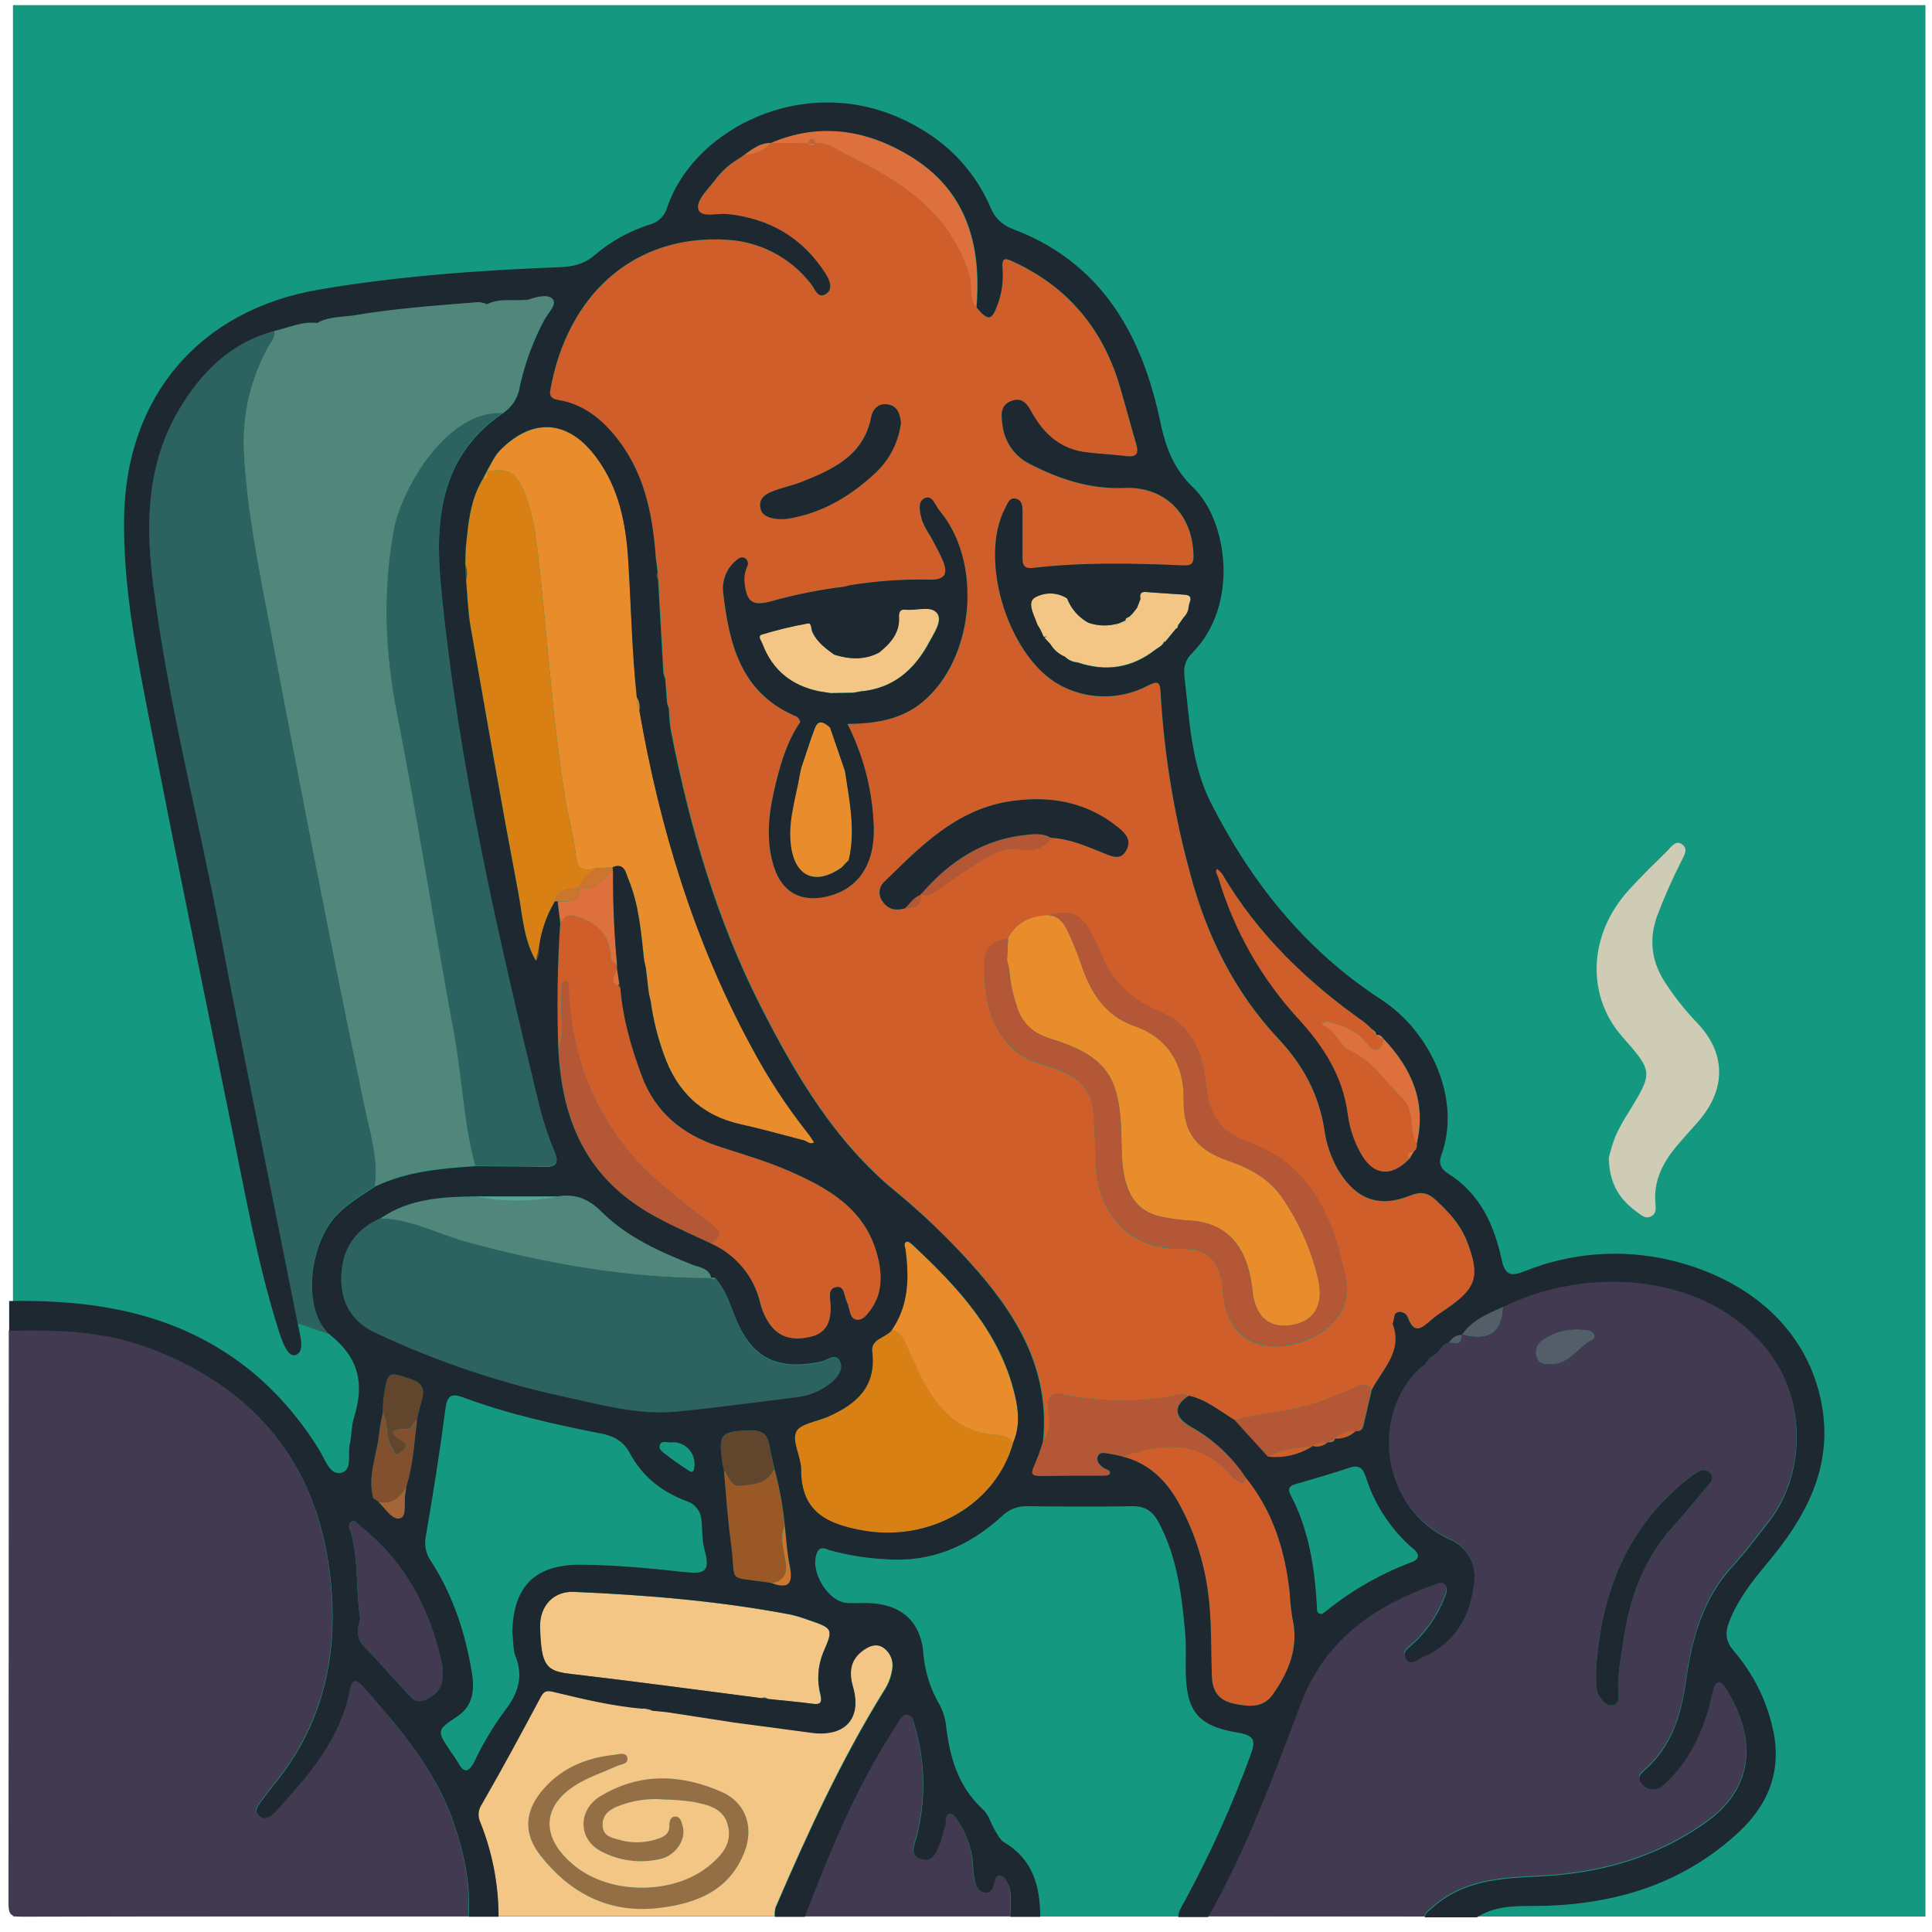 <svg width="130" height="130" viewBox="0 0 130 130" fill="none" xmlns="http://www.w3.org/2000/svg">
<path d="M129.559 0.346H0.873V128.959H129.559V0.346Z" fill="#149980"/>
<path d="M22.626 81.759C23.38 80.955 24.32 80.402 25.23 79.81C25.482 78.029 24.933 76.318 24.579 74.632C22.297 63.816 20.224 52.957 18.157 42.097C17.419 38.209 16.617 34.325 16.418 30.356C16.301 27.881 16.884 25.422 18.1 23.262C18.268 22.954 18.585 22.66 18.456 22.233C15.516 23.019 13.533 24.996 12.042 27.508C9.876 31.15 9.798 35.177 10.283 39.209C11.253 47.101 13.299 54.798 14.782 62.6C16.458 71.43 18.281 80.232 20.025 89.049L22.229 89.802C20.311 88.242 20.729 83.784 22.626 81.759Z" fill="#2C625F"/>
<path d="M81.269 128.944C83.863 124.382 85.662 119.476 87.502 114.59C89.096 110.353 92.368 108.044 96.435 106.602C96.686 106.509 97.008 106.308 97.236 106.625C97.427 106.891 97.279 107.185 97.174 107.459C96.709 108.675 95.959 109.761 94.987 110.627C94.723 110.863 94.291 111.129 94.562 111.556C94.894 112.058 95.284 111.649 95.648 111.491C97.875 110.521 98.915 108.748 99.167 106.406C99.25 105.806 99.13 105.195 98.825 104.671C98.52 104.147 98.049 103.74 97.485 103.515C93.099 101.523 92.036 95.414 95.475 92.03L95.844 91.779L96.095 91.407C96.106 91.378 96.122 91.352 96.142 91.329C96.163 91.306 96.188 91.287 96.216 91.274L96.598 91.023C96.686 90.938 96.771 90.85 96.849 90.772V90.787C96.935 90.669 97.023 90.553 97.101 90.438L97.468 90.272C97.97 90.463 98.365 90.478 98.347 89.77C100.17 90.272 101.092 89.645 101.112 87.888C106.795 85.087 114.936 85.517 119.053 90.98C121.518 94.246 121.491 99.245 118.939 102.435C118.16 103.41 117.431 104.419 116.569 105.344C114.559 107.517 113.825 110.25 113.42 113.111C113.111 115.291 112.503 117.364 110.791 118.931C110.477 119.22 109.979 119.569 110.54 120.054C110.626 120.147 110.73 120.221 110.846 120.272C110.962 120.324 111.088 120.351 111.214 120.352C111.341 120.353 111.467 120.328 111.584 120.279C111.701 120.23 111.806 120.158 111.894 120.067C113.43 118.728 114.315 116.997 114.898 115.088C115.044 114.608 115.129 114.111 115.262 113.628C115.436 113.013 115.745 112.965 116.082 113.495C117.992 116.492 118.324 120.026 114.825 122.538C111.389 124.995 107.589 126.025 103.439 126.216C100.944 126.329 98.413 126.485 96.384 128.303C96.166 128.499 95.904 128.637 95.844 128.956L81.269 128.944ZM107.388 112.425C107.431 113.076 107.3 113.638 107.617 114.131C107.82 114.447 108.067 114.809 108.489 114.744C109.012 114.661 108.914 114.173 108.891 113.829C108.823 112.729 109.062 111.661 109.21 110.591C109.612 107.69 110.532 104.995 112.54 102.762C113.375 101.832 114.164 100.857 114.978 99.905C115.177 99.672 115.358 99.438 115.099 99.139C115.008 99.021 114.875 98.942 114.728 98.919C114.58 98.896 114.43 98.931 114.307 99.016C114.09 99.14 113.882 99.278 113.684 99.431C109.396 102.749 107.717 107.318 107.388 112.425ZM104.339 91.782C105.596 91.799 106.169 90.606 107.157 90.126C107.438 89.991 107.227 89.591 106.858 89.534C105.699 89.36 104.616 89.549 103.676 90.287C103.532 90.411 103.431 90.576 103.386 90.761C103.341 90.945 103.354 91.138 103.424 91.314C103.553 91.782 103.955 91.782 104.339 91.782Z" fill="#413A51"/>
<path d="M30.481 122.558C29.224 118.991 26.824 116.211 24.393 113.447C23.622 112.571 23.561 113.483 23.458 113.95C22.727 117.198 20.616 119.574 18.467 121.928C18.215 122.207 17.848 122.468 17.461 122.192C17.041 121.888 17.293 121.528 17.527 121.217C17.828 120.815 18.122 120.408 18.439 120.021C22.013 115.673 22.875 110.534 22.091 105.233C21.023 98.014 16.753 93.161 9.871 90.629C6.855 89.521 3.738 89.443 0.591 89.521C0.591 102.372 0.585 115.223 0.571 128.072C0.571 128.826 0.722 128.974 1.471 128.971C11.482 128.941 21.49 128.951 31.501 128.951C31.652 126.736 31.204 124.631 30.481 122.558Z" fill="#413A51"/>
<path d="M54.129 128.944C55.846 124.455 57.663 120.014 60.34 115.985C60.521 115.713 60.659 115.304 61.041 115.352C61.423 115.399 61.448 115.854 61.544 116.148C62.25 118.563 62.288 121.125 61.654 123.561C61.519 124.096 61.132 124.794 61.953 125.053C62.775 125.311 62.986 124.55 63.233 123.988C63.381 123.646 63.411 123.254 63.557 122.91C63.703 122.566 63.469 122.021 63.931 121.996C64.147 121.983 64.434 122.498 64.623 122.802C65.12 123.63 65.406 124.568 65.454 125.533C65.462 125.866 65.499 126.198 65.565 126.525C65.658 126.887 65.816 127.278 66.259 127.311C66.701 127.344 66.779 126.969 66.887 126.65C66.953 126.462 66.95 126.196 67.196 126.161C67.503 126.115 67.609 126.412 67.727 126.61C68.154 127.349 67.948 128.158 67.958 128.944H54.129Z" fill="#413A51"/>
<path d="M23.207 21.25L23.709 21.2C23.837 21.309 23.988 21.387 24.151 21.427C24.314 21.467 24.483 21.468 24.647 21.431C26.293 21.228 27.95 21.075 29.581 20.783C30.639 20.595 31.755 20.999 32.763 20.432C33.688 20.334 34.668 20.741 35.527 20.123C36.09 19.934 36.872 19.718 37.184 20.087C37.495 20.457 36.849 21.032 36.611 21.502C35.863 22.906 35.311 24.407 34.969 25.96C34.918 26.332 34.787 26.688 34.585 27.003C34.383 27.319 34.114 27.587 33.798 27.789C33.547 27.804 33.295 27.804 33.057 27.837C29.732 28.282 26.987 32.964 26.492 35.684C25.738 39.804 25.896 43.863 26.705 47.993C28.113 55.155 29.219 62.377 30.551 69.556C31.101 72.507 31.179 75.532 31.976 78.438C29.664 78.596 27.361 78.787 25.225 79.812C25.476 78.031 24.928 76.32 24.574 74.635C22.292 63.818 20.218 52.959 18.152 42.1C17.413 38.211 16.612 34.328 16.413 30.359C16.296 27.883 16.879 25.425 18.095 23.265C18.263 22.956 18.579 22.662 18.451 22.235C19.401 22.022 20.304 21.572 21.317 21.7C21.96 21.585 22.739 22.034 23.207 21.25Z" fill="#51877B"/>
<path d="M108.252 77.923C108.367 77.425 108.515 76.936 108.697 76.459C108.956 75.888 109.259 75.339 109.602 74.816C111.233 72.158 111.233 72.11 109.16 69.759C106.697 66.963 106.883 62.839 109.632 59.849C110.454 58.955 111.321 58.106 112.186 57.255C112.465 56.983 112.767 56.476 113.216 56.833C113.621 57.154 113.294 57.619 113.118 57.978C112.512 59.17 111.973 60.394 111.502 61.645C110.894 63.341 111.173 64.856 112.158 66.285C112.736 67.155 113.388 67.974 114.106 68.732C116.147 70.799 116.195 73.253 114.277 75.459C113.837 75.961 113.38 76.464 112.945 76.966C111.967 78.106 111.253 79.352 111.387 80.937C111.414 81.257 111.475 81.648 111.113 81.839C110.703 82.053 110.414 81.746 110.107 81.523C109.001 80.709 108.29 79.679 108.252 77.923Z" fill="#CECCB5"/>
<path d="M44.126 37.478C43.91 34.463 43.306 31.602 41.283 29.216C40.31 28.07 39.157 27.206 37.639 26.94C37.234 26.87 36.94 26.779 37.038 26.234C38.192 19.796 42.696 15.772 48.879 16.141C49.992 16.196 51.08 16.493 52.066 17.011C53.053 17.528 53.916 18.254 54.594 19.138C54.845 19.444 55.034 20.163 55.599 19.778C56.082 19.444 55.823 18.841 55.549 18.414C54.001 16 51.779 14.712 48.929 14.415C48.253 14.348 47.192 14.689 47.001 14.116C46.81 13.544 47.584 12.808 48.044 12.222C48.507 11.571 49.108 11.029 49.803 10.635L50.128 10.401C50.793 10.385 51.425 10.107 51.887 9.627H51.872L54.406 9.66C54.433 9.701 54.471 9.735 54.515 9.758C54.559 9.781 54.607 9.793 54.657 9.793C54.706 9.793 54.755 9.781 54.799 9.758C54.843 9.735 54.88 9.701 54.908 9.66C55.775 9.552 56.416 10.127 57.1 10.464C60.681 12.207 63.919 14.305 65.231 18.409C65.482 19.163 65.231 20.009 65.708 20.7C66.462 21.61 66.729 21.597 67.096 20.58C67.395 19.795 67.518 18.953 67.455 18.116C67.377 17.282 67.646 17.362 68.269 17.663C71.906 19.369 74.213 22.185 75.345 25.996C75.724 27.277 76.061 28.57 76.44 29.851C76.631 30.489 76.531 30.806 75.772 30.708C74.902 30.598 74.013 30.562 73.145 30.457C71.409 30.268 70.257 29.256 69.436 27.789C69.144 27.264 68.83 26.727 68.086 26.983C67.294 27.254 67.359 27.92 67.445 28.55C67.499 29.116 67.697 29.659 68.019 30.128C68.34 30.597 68.776 30.976 69.285 31.23C71.28 32.258 73.359 32.946 75.651 32.846C78.353 32.73 80.233 34.592 80.306 37.35C80.321 37.872 80.236 38.088 79.637 38.063C76.249 37.912 72.851 37.842 69.481 38.234C68.835 38.309 68.797 37.95 68.797 37.493C68.797 36.488 68.797 35.483 68.797 34.478C68.797 34.094 68.78 33.662 68.33 33.567C67.922 33.484 67.799 33.891 67.646 34.179C65.754 37.726 67.943 44.536 71.562 46.237C72.451 46.671 73.43 46.888 74.419 46.871C75.408 46.853 76.379 46.602 77.252 46.137C77.948 45.787 78.059 45.933 78.094 46.639C78.328 50.733 78.99 54.791 80.07 58.747C81.181 62.939 83.046 66.74 86.026 69.917C87.655 71.653 88.723 73.603 89.103 75.959C89.232 76.957 89.56 77.918 90.068 78.787C91.269 80.721 92.77 81.299 94.864 80.465C95.6 80.169 96.067 80.254 96.623 80.772C97.46 81.55 98.227 82.359 98.666 83.434C99.652 85.836 99.42 86.652 97.334 88.074C96.987 88.31 96.635 88.541 96.329 88.807C95.741 89.31 95.185 89.878 94.748 88.657C94.703 88.537 94.62 88.435 94.512 88.367C94.404 88.298 94.277 88.266 94.15 88.275C93.758 88.333 93.856 88.722 93.75 88.973C93.729 89.01 93.722 89.052 93.73 89.094C94.421 90.935 93.046 92.108 92.325 93.51C91.973 93.007 91.571 93.161 91.121 93.379C90.596 93.63 90.04 93.821 89.505 94.05C87.449 94.937 85.205 95.007 83.066 95.54C82.075 94.949 81.181 94.173 80.012 93.922C79.851 93.879 79.68 93.774 79.534 93.804C76.884 94.373 74.142 94.373 71.492 93.804C70.737 93.635 70.446 94.093 70.569 94.854C70.692 95.615 70.725 96.361 70.215 97.004C70.717 92.128 68.398 88.375 65.311 84.969C63.768 83.258 62.1 81.662 60.322 80.196C56.21 76.833 53.571 72.347 51.219 67.724C48.228 61.846 46.413 55.541 45.159 49.075C45.095 48.621 45.056 48.163 45.041 47.704L44.92 47.307C44.877 46.77 44.837 46.234 44.797 45.697C44.757 45.564 44.714 45.446 44.674 45.3L44.319 39.033L44.284 38.503C44.254 38.251 44.221 38 44.191 37.764C44.146 37.679 44.136 37.578 44.126 37.478ZM61.946 60.201V60.138L62.006 60.118C62.34 60.369 62.607 60.214 62.901 60.01C63.883 59.327 64.864 58.634 65.882 58.001C66.787 57.438 67.676 56.918 68.898 57.177C69.245 57.24 69.604 57.198 69.927 57.055C70.251 56.912 70.523 56.675 70.71 56.375C71.987 56.428 73.128 56.956 74.289 57.415C74.834 57.631 75.427 57.918 75.797 57.187C76.129 56.539 75.754 56.104 75.259 55.702C73.065 53.909 70.524 53.507 67.832 53.944C64.281 54.524 61.901 56.991 59.48 59.352C59.309 59.513 59.203 59.731 59.18 59.964C59.157 60.198 59.219 60.432 59.354 60.623C59.729 61.211 60.262 61.299 60.883 61.126C61.446 61.048 62.071 61.06 61.948 60.201H61.946ZM56.834 39.477C55.14 39.684 53.464 40.02 51.822 40.482C50.63 40.806 50.221 40.482 50.098 39.264C50.049 38.891 50.101 38.513 50.246 38.166C50.301 38.076 50.324 37.969 50.31 37.864C50.296 37.76 50.246 37.663 50.168 37.591C49.917 37.413 49.695 37.563 49.502 37.734C49.196 37.993 48.959 38.322 48.811 38.694C48.663 39.066 48.608 39.469 48.652 39.867C49.057 43.3 49.811 46.566 53.448 48.156C53.548 48.185 53.638 48.242 53.707 48.319C53.776 48.397 53.821 48.493 53.837 48.596C52.995 49.819 52.566 51.223 52.216 52.63C51.751 54.501 51.462 56.398 52.066 58.317C52.603 60.003 53.825 60.716 55.547 60.347C57.723 59.882 58.859 58.166 58.784 55.667C58.712 53.249 58.111 50.876 57.025 48.714C58.852 48.699 60.629 48.443 62.084 47.234C65.603 44.32 66.153 37.84 63.207 34.358C62.923 34.021 62.722 33.222 62.154 33.574C61.717 33.846 61.918 34.579 62.064 35.081C62.208 35.427 62.386 35.757 62.597 36.066C62.888 36.619 63.205 37.159 63.446 37.731C63.808 38.596 63.61 39.055 62.544 39.015C60.746 38.979 58.948 39.107 57.173 39.397L56.834 39.477ZM67.832 63.155C66.897 63.276 66.254 63.708 66.241 64.735C66.211 66.996 66.475 69.149 68.37 70.764C69.144 71.422 70.092 71.595 70.991 71.907C72.447 72.409 73.434 73.198 73.573 74.906C73.658 75.991 73.698 77.072 73.721 78.157C73.799 81.892 76.234 84.145 79.477 84.032C81.299 83.969 82.143 84.929 82.274 86.833C82.452 89.403 83.925 90.807 86.295 90.581C88.665 90.355 91.109 88.599 90.568 86.059C89.749 82.09 88.306 78.423 84.084 76.916C82.168 76.235 81.374 75.132 81.173 73.123C80.972 71.113 80.316 69.033 78.119 68.134C76.146 67.325 74.744 66.026 74.022 64.004C73.849 63.578 73.644 63.164 73.409 62.768C72.713 61.472 72.027 61.201 70.516 61.61C69.35 61.638 68.392 62.06 67.832 63.145V63.155ZM60.624 28.435C60.548 27.962 60.473 27.395 59.822 27.231C59.171 27.068 58.736 27.483 58.623 28.048C58.12 30.658 56.052 31.587 53.92 32.434C53.264 32.685 52.556 32.828 51.91 33.092C51.483 33.263 51.078 33.547 51.156 34.119C51.234 34.692 51.706 34.828 52.161 34.901C52.49 34.948 52.825 34.941 53.151 34.88C55.413 34.483 57.291 33.336 58.932 31.796C59.871 30.907 60.469 29.718 60.624 28.435Z" fill="#D05E2B"/>
<path d="M32.758 31.745C33.052 31.243 33.261 30.703 33.693 30.276C35.889 28.07 38.295 28.266 40.16 30.821C41.668 32.866 42.128 35.23 42.284 37.669C42.48 40.756 42.535 43.851 42.864 46.93C42.823 47.241 42.883 47.557 43.038 47.83C44.42 55.767 46.742 63.404 50.6 70.503C51.681 72.533 52.943 74.462 54.37 76.265C54.526 76.459 54.652 76.672 54.793 76.878C54.519 77.061 54.335 76.8 54.109 76.745C52.699 76.383 51.294 75.979 49.871 75.667C47.215 75.085 45.543 73.452 44.671 70.937C44.26 69.798 43.968 68.62 43.802 67.421C43.759 67.222 43.714 67.026 43.668 66.828L43.472 65.162C43.435 64.984 43.395 64.805 43.354 64.627C43.148 62.778 43.02 60.91 42.294 59.169C42.125 58.764 42.042 58.028 41.24 58.362L40.082 58.415C39.328 58.631 38.848 58.573 38.75 57.576C38.627 56.335 38.272 55.119 38.066 53.886C37.189 48.611 36.87 43.285 36.282 37.985C36.096 36.33 35.925 34.667 35.276 33.107C34.701 31.745 34.138 31.452 32.758 31.745Z" fill="#E98D2C"/>
<path d="M48.107 86.004C48.758 86.743 49.08 87.649 49.426 88.549C50.522 91.392 52.234 92.279 55.25 91.656C55.655 91.573 56.255 90.993 56.542 91.696C56.748 92.221 56.346 92.746 55.901 93.095C55.278 93.6 54.53 93.925 53.737 94.037C51 94.376 48.263 94.753 45.518 95.022C42.934 95.273 40.441 94.555 37.955 94.017C33.615 93.079 29.395 91.656 25.373 89.775C23.684 88.993 22.923 87.677 22.963 85.881C23.006 84.032 23.921 82.728 25.614 81.977C27.66 82.013 29.448 83.025 31.36 83.55C36.774 85.032 42.238 85.999 47.858 85.989C47.931 86.107 48.016 86.09 48.107 86.004Z" fill="#2C625F"/>
<path d="M31.981 78.436C31.184 75.529 31.107 72.505 30.556 69.553C29.221 62.374 28.118 55.152 26.711 47.99C25.901 43.868 25.745 39.809 26.497 35.682C27 32.961 29.737 28.279 33.062 27.834C33.313 27.802 33.565 27.802 33.803 27.787C29.636 30.625 29.244 34.956 29.656 39.314C30.792 51.251 33.502 62.909 36.327 74.537C36.596 75.549 36.932 76.541 37.332 77.509C37.626 78.262 37.37 78.491 36.631 78.476C35.078 78.453 33.529 78.451 31.981 78.436Z" fill="#2C625F"/>
<path d="M41.524 64.886C41.524 64.984 41.524 65.084 41.524 65.182C41.414 65.577 40.946 65.991 41.59 66.343L41.748 66.463C41.911 68.521 42.477 70.483 43.191 72.402C44.103 74.856 45.913 76.333 48.348 77.139C49.932 77.662 51.548 78.121 53.073 78.787C55.715 79.94 58.203 81.332 59.033 84.421C59.389 85.755 59.422 87.069 58.53 88.24C58.304 88.536 58.04 88.885 57.62 88.807C57.246 88.737 57.218 88.33 57.117 88.016C57.094 87.894 57.057 87.774 57.009 87.659C56.801 87.28 56.853 86.547 56.323 86.612C55.647 86.692 55.893 87.398 55.904 87.868C55.926 88.83 55.695 89.651 54.672 89.933C53.551 90.239 52.483 90.124 51.766 89.069C51.488 88.652 51.284 88.191 51.163 87.705C50.959 86.825 50.554 86.003 49.979 85.306C49.405 84.609 48.676 84.054 47.851 83.686C48.967 82.932 48.006 82.51 47.534 82.136C45.672 80.656 43.729 79.227 42.231 77.391C39.74 74.333 38.478 70.736 38.272 66.785C38.26 66.509 38.355 66.019 38.081 66.019C37.621 66.019 37.83 66.521 37.794 66.815C37.664 68.091 38.013 69.397 37.576 70.661C37.468 67.814 37.51 64.963 37.702 62.12C38.013 61.635 38.166 61.447 38.958 61.726C40.398 62.228 41.012 63.055 41.105 64.461C41.132 64.682 41.323 64.803 41.524 64.886Z" fill="#D05E2B"/>
<path d="M32.758 31.745C34.137 31.454 34.7 31.745 35.271 33.107C35.922 34.667 36.093 36.33 36.276 37.985C36.864 43.285 37.184 48.618 38.061 53.886C38.267 55.119 38.621 56.335 38.744 57.576C38.843 58.581 39.32 58.631 40.077 58.413C39.785 58.855 39.101 58.97 39.071 59.626L39.051 59.641C38.423 59.892 37.513 59.689 37.327 60.681C36.752 61.651 36.388 62.731 36.259 63.851C36.198 64.122 36.138 64.394 36.075 64.665C35.236 63.236 35.17 61.59 34.874 60.03C33.75 54.08 32.71 48.114 31.669 42.148C31.491 41.123 31.466 40.07 31.37 39.03C31.462 38.683 31.444 38.316 31.317 37.98L31.332 37.347C31.332 37.217 31.332 37.096 31.345 36.953C31.363 36.762 31.38 36.571 31.4 36.377C31.415 36.255 31.428 36.126 31.443 36.011C31.576 34.687 31.8 33.391 32.504 32.228C32.906 32.228 32.717 31.926 32.755 31.743L32.758 31.745Z" fill="#D98014"/>
<path d="M68.184 97.042C67.038 101.254 62.562 103.799 58.05 102.988C55.627 102.55 53.89 101.719 53.903 98.891C53.903 98.034 53.277 97.032 53.564 96.361C53.797 95.813 54.961 95.663 55.71 95.334C57.613 94.495 58.977 93.324 58.686 90.958C58.578 90.076 59.628 90.033 60.018 89.486C60.656 89.599 60.84 90.129 61.066 90.624C61.393 91.344 61.694 92.078 62.071 92.781C63.132 94.841 64.57 96.429 67.098 96.537C67.512 96.556 67.902 96.738 68.184 97.042Z" fill="#D98014"/>
<path d="M83.815 99.408C85.649 101.669 86.464 104.304 86.781 107.137C86.809 107.721 86.871 108.304 86.966 108.881C87.414 110.832 86.73 112.485 85.644 114.023C84.976 114.97 83.993 114.837 83.025 114.638C82.058 114.44 81.59 113.844 81.548 112.88C81.467 111.001 81.548 109.112 81.296 107.243C81.022 105.04 80.318 102.913 79.225 100.98C78.383 99.526 77.215 98.423 75.513 98.009C78.147 97.115 80.68 96.823 82.774 99.212C82.961 99.434 83.191 99.615 83.45 99.745C83.714 99.873 83.767 99.606 83.815 99.408Z" fill="#D05E2B"/>
<path d="M47.858 85.987C42.238 85.987 36.774 85.029 31.36 83.547C29.448 83.022 27.661 82.01 25.615 81.975C27.563 80.644 29.792 80.538 32.037 80.505C33.847 80.863 35.71 80.863 37.521 80.505C38.702 80.322 39.584 80.651 40.492 81.558C42.186 83.249 44.38 84.228 46.597 85.107C47.072 85.303 47.69 85.333 47.858 85.987Z" fill="#51877B"/>
<path d="M68.184 97.042C68.042 96.89 67.872 96.767 67.682 96.681C67.493 96.595 67.289 96.546 67.081 96.539C64.567 96.431 63.12 94.844 62.054 92.784C61.69 92.081 61.388 91.347 61.049 90.626C60.822 90.124 60.639 89.601 60.001 89.488C61.136 87.823 61.159 85.972 60.908 84.072C60.885 83.902 60.732 83.638 61.008 83.555C61.109 83.525 61.295 83.678 61.406 83.784C64.447 86.63 67.262 89.634 68.269 93.859C68.541 94.922 68.634 95.994 68.184 97.042Z" fill="#E98D2C"/>
<path d="M94.841 77.966C93.602 79.26 92.378 79.121 91.541 77.607C91.091 76.803 90.796 75.922 90.674 75.009C90.35 72.442 89.045 70.41 87.344 68.561C84.847 65.844 83.005 62.592 81.96 59.053C81.902 58.862 81.746 58.686 81.885 58.473C82.016 58.566 82.134 58.678 82.234 58.804C84.632 62.879 87.95 66.069 91.785 68.775C91.98 68.93 92.166 69.098 92.34 69.277L92.604 69.669L92.589 69.651L93.107 69.902C92.936 70.842 92.471 70.839 91.966 70.186C91.3 69.322 90.367 69.013 89.392 68.749C89.241 68.741 89.089 68.761 88.945 68.81C88.985 68.877 89.01 68.981 89.07 69.006C89.89 69.355 90.149 70.377 90.87 70.699C92.398 71.385 93.192 72.766 94.321 73.831C95.281 74.735 94.783 75.989 95.326 76.954C95.345 77.048 95.338 77.147 95.304 77.237C95.271 77.328 95.213 77.408 95.138 77.468C94.851 77.526 94.603 77.599 94.841 77.966Z" fill="#D05E2B"/>
<path d="M83.815 99.408C83.762 99.606 83.709 99.873 83.443 99.75C83.183 99.62 82.953 99.439 82.767 99.217C80.673 96.828 78.139 97.12 75.505 98.014C75.266 97.942 75.021 97.888 74.774 97.851C74.46 97.823 74.038 97.622 73.872 97.996C73.731 98.323 74 98.617 74.306 98.803C74.47 98.901 74.782 98.926 74.661 99.195C74.618 99.295 74.302 99.302 74.108 99.302C72.771 99.302 71.434 99.302 70.087 99.323C69.584 99.323 69.247 99.305 69.571 98.649C69.801 98.114 70 97.567 70.167 97.009C70.67 96.356 70.642 95.605 70.521 94.859C70.401 94.113 70.697 93.641 71.444 93.809C74.094 94.378 76.836 94.378 79.487 93.809C79.632 93.779 79.803 93.884 79.964 93.927C78.916 94.6 78.941 95.341 80.102 96.014C81.595 96.831 82.868 97.995 83.815 99.408Z" fill="#B35737"/>
<path d="M24.247 108.926C23.936 107.052 24.152 105.07 23.629 103.148C23.561 102.897 23.33 102.55 23.687 102.38C23.938 102.259 24.112 102.578 24.3 102.729C27.281 105.093 28.927 108.255 29.737 111.9C29.802 112.271 29.812 112.649 29.767 113.023C29.706 113.731 29.224 114.106 28.621 114.379C28.017 114.653 27.681 114.229 27.346 113.877C26.379 112.839 25.451 111.764 24.466 110.744C23.926 110.194 24.049 109.617 24.247 108.926Z" fill="#413A51"/>
<path d="M37.591 70.663C38.028 69.407 37.679 68.094 37.81 66.818C37.84 66.529 37.636 66.026 38.096 66.021C38.37 66.021 38.275 66.524 38.287 66.787C38.493 70.739 39.755 74.336 42.246 77.393C43.754 79.229 45.687 80.659 47.549 82.138C48.022 82.513 48.982 82.929 47.866 83.688C45.855 82.739 43.792 81.917 42.047 80.508C38.908 77.978 37.8 74.522 37.591 70.663Z" fill="#B35737"/>
<path d="M65.683 20.693C65.196 20.002 65.447 19.166 65.206 18.402C63.894 14.297 60.657 12.2 57.075 10.457C56.384 10.12 55.751 9.545 54.883 9.653C54.828 9.505 54.79 9.301 54.577 9.364C54.491 9.386 54.446 9.55 54.383 9.648L51.85 9.615C55.097 8.236 58.216 8.711 61.149 10.454C65.012 12.775 66.043 16.448 65.683 20.693Z" fill="#DE703D"/>
<path d="M51.92 106.529C48.72 105.999 49.593 106.768 49.155 103.638C48.937 102.083 48.851 100.511 48.705 98.948C48.737 98.975 48.766 99.006 48.791 99.039C49.392 100.111 49.384 100.044 50.585 99.88C51.317 99.777 51.802 99.476 52.093 98.83C52.433 100.078 52.666 101.352 52.792 102.638C52.478 103.425 52.704 104.196 52.847 104.97C52.991 105.743 52.83 106.369 51.92 106.529Z" fill="#995825"/>
<path d="M83.025 95.55C85.164 95.017 87.409 94.947 89.465 94.06C90 93.831 90.556 93.643 91.081 93.389C91.528 93.171 91.933 93.017 92.285 93.52L91.782 95.678C91.709 95.999 91.679 96.361 91.199 96.306C90.944 96.283 90.686 96.316 90.445 96.402C90.203 96.489 89.984 96.628 89.802 96.808H89.817L89.294 97.059H89.317C88.952 97.059 88.585 97.042 88.291 97.311H88.309C87.266 97.409 86.22 97.491 85.293 98.029L83.025 95.55Z" fill="#B35737"/>
<path d="M52.098 98.83C51.794 99.476 51.309 99.777 50.59 99.88C49.389 100.054 49.396 100.111 48.796 99.039C48.77 99.006 48.742 98.975 48.71 98.948C48.67 98.745 48.622 98.544 48.592 98.338C48.341 96.507 48.519 96.328 50.367 96.251C51.148 96.22 51.646 96.421 51.777 97.255C51.847 97.785 51.985 98.313 52.098 98.83Z" fill="#61452D"/>
<path d="M95.323 76.961C94.768 75.996 95.266 74.743 94.318 73.839C93.19 72.774 92.395 71.392 90.867 70.706C90.146 70.385 89.887 69.362 89.068 69.013C89.007 68.988 88.982 68.885 88.942 68.817C89.086 68.769 89.238 68.748 89.389 68.757C90.365 69.008 91.297 69.33 91.963 70.194C92.466 70.847 92.933 70.849 93.104 69.91C94.984 71.897 95.982 74.165 95.323 76.961Z" fill="#DE703D"/>
<path d="M25.107 100.825C24.71 99.35 25.346 97.969 25.494 96.554C25.544 96.052 25.662 95.572 25.745 95.08C26.177 95.811 25.884 96.743 26.399 97.451C26.509 97.604 26.479 97.933 26.771 97.846C26.96 97.757 27.121 97.618 27.236 97.444C27.376 97.27 27.236 97.127 27.1 97.037C26.024 96.376 26.346 96.188 27.374 96.17C27.764 96.17 27.791 95.688 28.055 95.497C28.055 95.59 28.043 95.683 28.037 95.776C28.032 95.869 28.012 95.977 28.002 96.077C27.849 97.426 27.751 98.785 27.326 100.096C26.919 100.832 26.341 101.252 25.456 101.101H25.484L25.107 100.825Z" fill="#82502E"/>
<path d="M28.06 95.477C27.796 95.668 27.769 96.145 27.379 96.15C26.359 96.168 26.029 96.356 27.105 97.017C27.253 97.107 27.382 97.25 27.241 97.424C27.127 97.598 26.965 97.737 26.776 97.825C26.484 97.913 26.525 97.574 26.404 97.431C25.901 96.723 26.183 95.791 25.75 95.06C25.773 94.688 25.768 94.306 25.826 93.944C26.1 92.244 26.097 92.272 27.703 92.817C28.344 93.035 28.576 93.399 28.427 94.03C28.314 94.515 28.183 94.994 28.06 95.477Z" fill="#61452D"/>
<path d="M41.524 64.886C41.323 64.803 41.132 64.683 41.117 64.459C41.024 63.052 40.411 62.231 38.971 61.723C38.182 61.445 38.028 61.633 37.714 62.118C37.654 61.634 37.594 61.149 37.536 60.663C38.29 60.704 39.026 60.696 39.044 59.639L39.064 59.623C40.142 60.093 40.529 58.99 41.258 58.659C41.242 60.738 41.331 62.816 41.524 64.886Z" fill="#DE703D"/>
<path d="M101.117 87.876C101.092 89.629 100.17 90.256 98.352 89.757C99.021 88.767 100.082 88.338 101.117 87.876Z" fill="#535E69"/>
<path d="M32.773 20.442C31.768 21.009 30.649 20.605 29.591 20.793C27.96 21.085 26.304 21.238 24.657 21.441C24.494 21.479 24.324 21.477 24.161 21.437C23.998 21.397 23.847 21.319 23.72 21.21C26.522 20.725 29.355 20.532 32.182 20.303C32.386 20.317 32.585 20.364 32.773 20.442Z" fill="#51877B"/>
<path d="M25.462 101.076C26.346 101.224 26.924 100.805 27.331 100.071C27.316 100.194 27.309 100.322 27.284 100.438C27.156 101.038 27.409 102.005 26.937 102.164C26.396 102.332 25.922 101.516 25.462 101.076Z" fill="#A66538"/>
<path d="M51.92 106.529C52.83 106.369 53.003 105.776 52.852 104.969C52.702 104.163 52.483 103.425 52.797 102.638C52.903 103.548 52.94 104.47 53.129 105.359C53.373 106.489 53.134 106.972 51.92 106.529Z" fill="#CD742D"/>
<path d="M41.258 58.659C40.529 58.99 40.142 60.093 39.064 59.623C39.096 58.968 39.78 58.852 40.069 58.41L41.228 58.36C41.24 58.46 41.248 58.558 41.258 58.659Z" fill="#CD742D"/>
<path d="M37.52 80.513C35.71 80.871 33.847 80.871 32.036 80.513H37.52Z" fill="#5CA293"/>
<path d="M39.044 59.628C39.029 60.686 38.29 60.694 37.536 60.653H37.425L37.317 60.676C37.505 59.686 38.415 59.897 39.044 59.628Z" fill="#CD742D"/>
<path d="M85.295 98.034C86.233 97.496 87.278 97.413 88.311 97.316C87.419 97.897 86.353 98.151 85.295 98.034Z" fill="#D05E2B"/>
<path d="M35.533 20.128C34.666 20.745 33.685 20.339 32.768 20.436C33.645 19.987 34.61 20.246 35.533 20.128Z" fill="#51877B"/>
<path d="M23.207 21.25C22.729 22.034 21.95 21.584 21.322 21.698C21.907 21.363 22.558 21.318 23.207 21.25Z" fill="#51877B"/>
<path d="M51.862 9.64C51.401 10.119 50.768 10.397 50.103 10.414C50.638 10.017 51.156 9.612 51.862 9.64Z" fill="#DE703D"/>
<path d="M41.59 66.343C40.946 65.991 41.414 65.577 41.525 65.182C41.575 65.506 41.623 65.83 41.67 66.154C41.633 66.213 41.606 66.276 41.59 66.343Z" fill="#DE703D"/>
<path d="M89.814 96.806C89.996 96.625 90.216 96.487 90.457 96.4C90.699 96.313 90.956 96.28 91.212 96.303C91.026 96.48 90.807 96.615 90.566 96.702C90.325 96.788 90.069 96.824 89.814 96.806Z" fill="#D05E2B"/>
<path d="M98.35 89.754C98.367 90.465 97.97 90.45 97.47 90.257C97.701 89.983 97.948 89.732 98.35 89.754Z" fill="#535E69"/>
<path d="M88.303 97.308C88.597 97.032 88.965 97.044 89.329 97.057C89.194 97.183 89.029 97.273 88.849 97.317C88.669 97.361 88.482 97.358 88.303 97.308Z" fill="#D05E2B"/>
<path d="M94.841 77.966C94.59 77.602 94.841 77.529 95.135 77.478L94.841 77.966Z" fill="#DE703D"/>
<path d="M31.31 37.978C31.436 38.314 31.455 38.681 31.363 39.028L31.31 37.978Z" fill="#61452D"/>
<path d="M36.06 64.652C36.123 64.381 36.184 64.11 36.244 63.839C36.292 64.123 36.226 64.415 36.06 64.652Z" fill="#61452D"/>
<path d="M32.761 31.745C32.71 31.929 32.899 32.248 32.509 32.23L32.761 31.745Z" fill="#E98D2C"/>
<path d="M43.038 47.822C42.884 47.549 42.823 47.233 42.864 46.923C43.037 47.189 43.099 47.511 43.038 47.822Z" fill="#D18732"/>
<path d="M89.306 97.072L89.829 96.821C89.751 97.09 89.52 97.057 89.306 97.072Z" fill="#D05E2B"/>
<path d="M43.349 64.625C43.39 64.803 43.43 64.981 43.468 65.16C43.425 64.981 43.385 64.803 43.349 64.625Z" fill="#61452D"/>
<path d="M43.852 115.08L43.219 114.947C43.327 114.918 43.441 114.915 43.551 114.938C43.661 114.961 43.764 115.01 43.852 115.08Z" fill="#61452D"/>
<path d="M43.658 66.825L43.792 67.418C43.749 67.219 43.704 67.024 43.658 66.825Z" fill="#61452D"/>
<path d="M93.099 69.927L92.582 69.676C92.833 69.586 92.969 69.747 93.099 69.927Z" fill="#DE703D"/>
<path d="M44.251 38.528L44.286 39.058C44.232 38.982 44.199 38.892 44.193 38.798C44.187 38.704 44.207 38.611 44.251 38.528Z" fill="#61452D"/>
<path d="M44.641 45.31C44.681 45.443 44.724 45.574 44.764 45.707C44.724 45.579 44.681 45.448 44.641 45.31Z" fill="#B35737"/>
<path d="M31.436 36.016C31.421 36.139 31.408 36.267 31.393 36.383C31.408 36.252 31.423 36.131 31.436 36.016Z" fill="#61452D"/>
<path d="M31.338 36.95C31.338 37.084 31.338 37.214 31.325 37.345C31.328 37.214 31.333 37.084 31.338 36.95Z" fill="#61452D"/>
<path d="M44.126 37.478C44.126 37.578 44.146 37.679 44.158 37.779C44.146 37.679 44.136 37.578 44.126 37.478Z" fill="#61452D"/>
<path d="M41.59 66.343C41.606 66.276 41.633 66.213 41.67 66.154C41.696 66.257 41.723 66.361 41.748 66.463L41.59 66.343Z" fill="#61452D"/>
<path d="M48.107 86.004C48.017 86.1 47.931 86.117 47.856 85.992L48.107 86.004Z" fill="#51877B"/>
<path d="M92.596 69.676L92.332 69.284C92.481 69.365 92.612 69.463 92.596 69.676Z" fill="#DE703D"/>
<path d="M28.017 96.052C28.017 95.951 28.04 95.851 28.053 95.751C28.03 95.856 28.017 95.957 28.017 96.052Z" fill="#61452D"/>
<path d="M51.249 114.271C51.316 114.225 51.397 114.205 51.477 114.215C51.557 114.225 51.631 114.265 51.684 114.327L51.249 114.271Z" fill="#5D563B"/>
<path d="M104.339 91.782C103.954 91.782 103.552 91.782 103.422 91.317C103.351 91.141 103.338 90.947 103.383 90.763C103.428 90.579 103.529 90.413 103.673 90.29C104.613 89.549 105.696 89.36 106.855 89.536C107.224 89.594 107.436 89.993 107.154 90.129C106.169 90.611 105.603 91.804 104.339 91.782Z" fill="#535E69"/>
<path d="M44.699 121.079C43.61 120.981 42.514 121.146 41.502 121.561C40.919 121.812 40.497 122.182 40.552 122.88C40.597 123.536 41.148 123.651 41.613 123.779C42.419 124.02 43.279 124.02 44.086 123.779C44.589 123.626 45.056 123.478 45.041 122.81C45.041 122.558 45.116 122.249 45.408 122.229C45.777 122.204 45.845 122.568 45.928 122.837C46.207 123.721 45.496 124.847 44.42 125.085C43.058 125.399 41.628 125.205 40.399 124.54C38.891 123.721 38.891 121.777 40.381 120.868C43.045 119.253 45.815 119.361 48.56 120.569C50.171 121.272 50.744 122.918 50.105 124.588C49.078 127.258 46.81 128.105 44.244 128.394C40.957 128.753 38.37 127.389 36.38 124.877C35.168 123.34 35.297 121.805 36.611 120.333C37.868 118.916 39.519 118.268 41.369 118.072C41.666 118.042 42.141 117.869 42.216 118.291C42.291 118.713 41.771 118.707 41.492 118.838C40.773 119.175 40.017 119.433 39.308 119.793C36.44 121.247 36.201 123.561 38.695 125.57C41.11 127.507 45.32 127.504 47.71 125.55C48.545 124.867 49.264 124.076 48.995 122.887C48.708 121.631 47.6 121.435 46.572 121.232C45.951 121.143 45.326 121.092 44.699 121.079Z" fill="#946E44"/>
<path d="M67.832 63.145C68.393 62.05 69.34 61.638 70.522 61.58C71.203 61.613 71.572 62.083 71.826 62.615C72.167 63.332 72.467 64.067 72.726 64.818C73.354 66.722 74.309 68.335 76.328 69.041C78.693 69.862 79.693 71.764 79.648 74.004C79.6 76.346 80.693 77.446 82.689 78.124C84.134 78.626 85.474 79.365 86.331 80.671C87.464 82.337 88.274 84.2 88.719 86.165C89.073 87.835 88.414 88.928 86.924 89.162C85.373 89.413 84.458 88.584 84.277 86.831C84.026 84.319 82.903 82.214 79.894 82.123C79.436 82.087 78.979 82.028 78.527 81.945C76.996 81.736 76.124 80.94 75.732 79.463C75.45 78.395 75.481 77.305 75.453 76.22C75.332 72.352 74.38 71.048 70.655 69.88C69.458 69.505 68.732 68.812 68.393 67.619C68.127 66.827 67.963 66.004 67.905 65.17C67.857 64.989 67.81 64.811 67.764 64.632C67.782 64.15 67.807 63.648 67.832 63.145Z" fill="#E98D2C"/>
<path d="M67.832 63.145C67.807 63.648 67.782 64.132 67.759 64.627C67.805 64.806 67.852 64.984 67.9 65.165C67.958 65.999 68.122 66.822 68.388 67.614C68.732 68.812 69.458 69.505 70.65 69.875C74.374 71.043 75.327 72.347 75.448 76.215C75.483 77.3 75.448 78.39 75.727 79.458C76.119 80.942 76.983 81.731 78.522 81.94C78.974 82.023 79.43 82.082 79.889 82.118C82.905 82.209 84.016 84.321 84.272 86.826C84.453 88.584 85.368 89.405 86.919 89.157C88.409 88.906 89.068 87.83 88.713 86.16C88.269 84.195 87.459 82.332 86.326 80.666C85.469 79.36 84.129 78.611 82.684 78.119C80.688 77.441 79.595 76.341 79.643 73.999C79.688 71.759 78.688 69.857 76.322 69.036C74.312 68.332 73.349 66.717 72.721 64.813C72.462 64.062 72.162 63.327 71.821 62.61C71.57 62.068 71.198 61.605 70.516 61.575C72.025 61.166 72.713 61.437 73.409 62.733C73.644 63.129 73.849 63.542 74.023 63.969C74.744 65.979 76.146 67.29 78.12 68.099C80.316 68.998 80.967 71.048 81.173 73.088C81.379 75.127 82.179 76.2 84.084 76.881C88.316 78.388 89.749 82.055 90.568 86.024C91.096 88.574 88.623 90.332 86.296 90.546C83.968 90.759 82.46 89.368 82.274 86.798C82.143 84.894 81.299 83.934 79.477 83.997C76.242 84.11 73.799 81.857 73.721 78.122C73.698 77.036 73.658 75.956 73.573 74.871C73.434 73.163 72.447 72.374 70.992 71.872C70.092 71.56 69.144 71.387 68.37 70.729C66.475 69.124 66.211 66.973 66.241 64.7C66.254 63.708 66.897 63.276 67.832 63.145Z" fill="#B35737"/>
<path d="M62.014 60.131C63.906 57.95 66.181 56.451 69.126 56.177C69.654 56.129 70.215 56.072 70.71 56.385C70.523 56.685 70.251 56.922 69.927 57.065C69.604 57.208 69.245 57.251 68.898 57.187C67.684 56.936 66.794 57.438 65.882 58.011C64.876 58.646 63.883 59.34 62.901 60.02C62.614 60.214 62.348 60.382 62.014 60.131Z" fill="#B35737"/>
<path d="M60.888 61.118C61.23 60.799 61.476 60.364 61.948 60.204C62.072 61.06 61.446 61.048 60.888 61.118Z" fill="#B35737"/>
<path d="M54.883 9.653C54.855 9.694 54.818 9.727 54.774 9.75C54.73 9.773 54.681 9.785 54.632 9.785C54.582 9.785 54.534 9.773 54.49 9.75C54.446 9.727 54.408 9.694 54.381 9.653H54.883Z" fill="#DE703D"/>
<path d="M57.173 39.389L56.846 39.48C56.942 39.447 57.052 39.419 57.173 39.389Z" fill="#61452D"/>
<path d="M54.886 9.653H54.383C54.446 9.555 54.491 9.401 54.577 9.369C54.793 9.301 54.83 9.504 54.886 9.653Z" fill="#D05E2B"/>
<path d="M53.928 51.64C54.157 50.952 54.385 50.266 54.617 49.578C54.868 49.05 54.903 48.088 55.856 48.955L56.861 51.879C57.155 53.868 57.59 55.853 57.112 57.875L57.135 57.857L56.861 58.129V58.104L56.61 58.377C54.85 59.608 53.458 59.013 53.189 56.883C52.978 55.232 53.536 53.667 53.797 52.07L53.928 51.64Z" fill="#E98D2C"/>
<path d="M59.46 110.873C59.015 110.539 58.55 110.697 58.168 110.948C57.236 111.558 57.065 112.41 57.371 113.46C58.02 115.721 56.723 116.859 54.579 116.567C52.84 116.329 51.098 116.103 49.356 115.871L48.723 115.771L45.076 115.211L44.779 115.168L43.844 115.078L43.211 114.945C41.2 114.774 39.265 114.309 37.322 113.842C36.855 113.729 36.618 113.676 36.36 114.163C35.07 116.582 33.768 118.996 32.401 121.37C32.276 121.549 32.202 121.758 32.184 121.975C32.167 122.192 32.208 122.41 32.303 122.606C33.11 124.621 33.525 126.771 33.525 128.941H52.123C52.109 128.739 52.126 128.536 52.174 128.338C54.32 123.357 56.58 118.429 59.438 113.804C59.768 113.322 59.975 112.767 60.043 112.186C60.067 111.936 60.026 111.683 59.924 111.453C59.822 111.223 59.662 111.023 59.46 110.873ZM50.105 124.588C49.077 127.258 46.81 128.105 44.244 128.394C40.957 128.753 38.37 127.389 36.38 124.877C35.168 123.34 35.296 121.805 36.611 120.333C37.868 118.916 39.519 118.268 41.369 118.072C41.665 118.042 42.14 117.868 42.216 118.291C42.291 118.713 41.771 118.707 41.492 118.838C40.773 119.175 40.017 119.433 39.308 119.793C36.44 121.247 36.201 123.561 38.694 125.57C41.11 127.507 45.32 127.504 47.71 125.55C48.544 124.867 49.263 124.076 48.994 122.887C48.708 121.631 47.599 121.435 46.572 121.232C45.951 121.145 45.326 121.095 44.699 121.084C43.61 120.986 42.514 121.151 41.502 121.566C40.919 121.817 40.497 122.187 40.552 122.885C40.597 123.541 41.148 123.656 41.613 123.784C42.419 124.025 43.279 124.025 44.086 123.784C44.588 123.631 45.056 123.483 45.041 122.815C45.041 122.563 45.116 122.254 45.408 122.234C45.777 122.209 45.845 122.573 45.928 122.842C46.207 123.726 45.496 124.852 44.42 125.09C43.058 125.404 41.628 125.21 40.399 124.545C38.891 123.726 38.891 121.782 40.381 120.873C43.045 119.258 45.815 119.366 48.56 120.574C50.171 121.277 50.744 122.93 50.105 124.586V124.588Z" fill="#F4C686"/>
<path d="M38.322 112.631C42.633 113.133 46.933 113.719 51.239 114.271C51.305 114.225 51.386 114.205 51.467 114.215C51.547 114.226 51.621 114.265 51.673 114.327C52.679 114.43 53.669 114.518 54.662 114.648C55.182 114.716 55.318 114.588 55.202 114.053C54.953 113.116 55.013 112.124 55.373 111.224C56.09 109.579 56.082 109.574 54.252 108.964C53.9 108.834 53.54 108.727 53.174 108.644C48.361 107.73 43.492 107.326 38.596 107.117C37.239 107.062 36.269 108.054 36.319 109.539C36.425 112.011 36.689 112.44 38.322 112.631Z" fill="#F4C686"/>
<path d="M79.979 40.801C80.022 40.48 80.356 40.048 79.662 40.015C78.798 39.965 77.933 39.892 77.066 39.834C76.707 39.809 76.677 40.035 76.727 40.311L76.498 40.899C76.395 41.027 76.294 41.15 76.192 41.288L75.983 41.497C75.862 41.555 75.719 41.59 75.711 41.748L75.194 41.977L75.226 41.947C74.567 42.143 73.863 42.124 73.216 41.894C72.562 41.536 72.058 40.957 71.793 40.261C71.713 40.261 71.63 40.286 71.542 40.294C70.682 40.364 70.255 40.399 70.056 40.618C70.255 40.399 70.682 40.367 71.542 40.294C71.622 40.294 71.705 40.271 71.793 40.261C71.466 40.053 71.087 39.939 70.699 39.932C70.311 39.925 69.928 40.026 69.594 40.223C69.074 40.58 69.594 41.427 69.797 42.042L69.956 42.293L70.112 42.607C70.164 42.72 70.192 42.858 70.32 42.886L70.3 42.946L70.675 43.346C70.904 43.729 71.252 44.028 71.665 44.197C71.891 44.416 72.19 44.544 72.504 44.557C74.412 45.21 76.169 44.938 77.765 43.688C77.991 43.527 78.268 43.416 78.348 43.11L78.335 43.175H78.401L79.105 42.318H79.027C79.228 42.318 79.278 42.18 79.278 42.014V42.055L79.66 41.512C79.86 41.311 79.975 41.042 79.982 40.758L79.979 40.801ZM70.127 42.316C70.114 42.269 70.095 42.224 70.069 42.183C70.093 42.218 70.112 42.256 70.127 42.296V42.316ZM70.147 42.464C70.147 42.416 70.14 42.367 70.127 42.321C70.139 42.364 70.145 42.407 70.147 42.452V42.464ZM69.921 41.311C69.921 41.512 69.943 41.758 69.966 42.065C69.943 41.746 69.923 41.499 69.921 41.291V41.311ZM70.147 42.469C70.15 42.52 70.15 42.571 70.147 42.622C70.151 42.567 70.151 42.512 70.147 42.456V42.469ZM70.451 42.992C70.52 43.022 70.579 43.07 70.624 43.131C70.668 43.192 70.695 43.263 70.702 43.338C70.697 43.261 70.67 43.187 70.626 43.124C70.582 43.061 70.521 43.011 70.451 42.979V42.992ZM70.702 43.341C70.934 43.342 71.157 43.425 71.333 43.574C71.51 43.724 71.627 43.932 71.665 44.16C71.629 43.928 71.512 43.716 71.333 43.563C71.154 43.411 70.927 43.327 70.692 43.328L70.702 43.341ZM72.477 44.461C72.478 44.469 72.478 44.476 72.477 44.484C72.476 44.471 72.473 44.459 72.467 44.449L72.477 44.461ZM72.447 44.378C72.446 44.387 72.446 44.395 72.447 44.403C72.442 44.391 72.439 44.379 72.436 44.366L72.447 44.378ZM75.714 41.776C75.647 41.85 75.565 41.909 75.473 41.949C75.381 41.988 75.281 42.007 75.181 42.004C75.282 42.005 75.381 41.984 75.473 41.942C75.564 41.901 75.646 41.84 75.711 41.763L75.714 41.776ZM75.181 42.004C75.068 42.117 74.942 42.216 74.807 42.301C74.942 42.212 75.067 42.109 75.179 41.992L75.181 42.004ZM73.349 42.037C73.364 42.055 73.382 42.067 73.397 42.082C73.412 42.097 73.361 42.045 73.346 42.025L73.349 42.037ZM73.469 42.15C73.49 42.169 73.512 42.187 73.535 42.203C73.511 42.183 73.488 42.161 73.467 42.138L73.469 42.15ZM73.59 42.246C73.614 42.264 73.639 42.281 73.665 42.296C73.638 42.277 73.612 42.256 73.588 42.233L73.59 42.246ZM73.831 42.386C73.861 42.4 73.891 42.412 73.922 42.421C73.89 42.408 73.859 42.392 73.829 42.374L73.831 42.386ZM73.952 42.434C73.984 42.444 74.017 42.451 74.05 42.456C74.016 42.447 73.982 42.436 73.95 42.421L73.952 42.434ZM74.073 42.462C74.107 42.464 74.141 42.464 74.176 42.462C74.14 42.46 74.105 42.456 74.07 42.449L74.073 42.462ZM74.193 42.462C74.23 42.464 74.267 42.464 74.304 42.462C74.266 42.464 74.228 42.464 74.191 42.462H74.193ZM74.309 42.459C74.347 42.456 74.385 42.45 74.422 42.441C74.386 42.45 74.35 42.456 74.314 42.459H74.309ZM74.43 42.441C74.47 42.432 74.509 42.42 74.548 42.406C74.511 42.42 74.473 42.432 74.435 42.441H74.43ZM74.799 42.288C74.76 42.313 74.719 42.335 74.676 42.354C74.72 42.337 74.763 42.318 74.804 42.296L74.799 42.288ZM77.974 40.279C78.114 40.279 78.252 40.259 78.393 40.254C78.257 40.261 78.119 40.271 77.978 40.286L77.974 40.279ZM78.476 42.733C78.525 42.653 78.589 42.584 78.665 42.529C78.594 42.587 78.535 42.658 78.491 42.738L78.476 42.733Z" fill="#F4C686"/>
<path d="M60.943 41.017C60.569 40.98 60.46 41.155 60.478 41.52C60.531 42.582 59.905 43.291 59.133 43.904C58.151 44.423 57.143 44.361 56.117 44.042C55.544 43.632 54.986 43.208 54.662 42.552C54.556 42.341 54.604 41.894 54.358 41.939C53.304 42.129 52.263 42.38 51.239 42.693C50.942 42.783 51.209 43.112 51.291 43.328C51.968 45.107 53.27 46.134 55.114 46.513L55.868 46.632L57.392 46.609L57.894 46.519C60.091 46.328 61.526 45.064 62.514 43.203C62.841 42.585 63.421 41.773 63.052 41.261C62.657 40.716 61.677 41.093 60.943 41.017Z" fill="#F4C686"/>
<path d="M98.35 89.754L98.347 89.757L98.35 89.754Z" fill="#1D2831"/>
<path d="M92.596 69.676V69.656H92.582L92.596 69.676Z" fill="#1D2831"/>
<path d="M116.687 111.124C116.132 110.466 116.039 109.908 116.363 109.097C116.951 107.627 117.871 106.424 118.876 105.231C121.453 102.164 123.335 98.815 122.596 94.595C121.707 89.516 117.743 86.054 112.344 84.781C109.095 84.027 105.692 84.29 102.597 85.534C101.72 85.876 101.283 85.873 101.049 84.781C100.546 82.44 99.596 80.322 97.45 78.973C96.967 78.669 96.771 78.295 96.987 77.717C98.34 74.032 96.324 69.458 92.933 67.255C87.856 63.954 84.204 59.395 81.487 54.039C80.203 51.51 80.055 48.742 79.751 46.001C79.67 45.27 79.532 44.637 80.208 43.956C83.418 40.723 82.606 35.034 80.291 32.808C78.851 31.424 78.388 29.909 78.029 28.178C77.926 27.676 77.805 27.199 77.672 26.716C76.252 21.459 73.424 17.387 68.121 15.4C67.787 15.279 67.482 15.088 67.229 14.839C66.975 14.591 66.778 14.29 66.651 13.958C65.684 11.707 64.007 9.834 61.875 8.625C54.865 4.47 46.755 8.412 44.892 13.966C44.811 14.245 44.658 14.498 44.449 14.7C44.24 14.902 43.981 15.046 43.699 15.116C42.337 15.549 41.077 16.252 39.994 17.184C39.305 17.769 38.571 17.937 37.697 17.977C32.263 18.188 26.846 18.568 21.473 19.485C13.445 20.849 8.481 26.661 8.35 34.807C8.272 39.58 9.225 44.202 10.13 48.832C11.871 57.737 13.696 66.622 15.516 75.509C16.466 80.136 17.275 84.803 18.688 89.325C18.924 90.079 19.316 91.335 19.864 91.184C20.565 90.988 20.183 89.825 20.037 89.084C18.293 80.267 16.471 71.465 14.794 62.635C13.314 54.833 11.276 47.136 10.296 39.244C9.793 35.212 9.876 31.185 12.055 27.543C13.545 25.031 15.528 23.049 18.469 22.268C19.419 22.054 20.321 21.605 21.334 21.733C21.92 21.399 22.571 21.353 23.219 21.286L23.722 21.235C26.524 20.75 29.357 20.557 32.185 20.328C32.388 20.342 32.587 20.389 32.775 20.467C33.657 20.027 34.618 20.278 35.54 20.163C36.103 19.974 36.885 19.758 37.196 20.128C37.508 20.497 36.862 21.072 36.623 21.542C35.876 22.947 35.324 24.447 34.982 26C34.931 26.372 34.8 26.728 34.598 27.044C34.395 27.359 34.127 27.628 33.811 27.829C29.644 30.668 29.252 34.998 29.664 39.357C30.8 51.294 33.509 62.952 36.334 74.58C36.603 75.591 36.939 76.584 37.34 77.551C37.634 78.305 37.377 78.534 36.638 78.518C35.09 78.488 33.542 78.486 31.994 78.471C29.681 78.629 27.379 78.82 25.243 79.845C24.333 80.438 23.393 80.99 22.639 81.794C20.739 83.819 20.324 88.277 22.254 89.853C24.247 91.48 24.496 93.219 23.808 95.424C23.637 95.977 23.672 96.59 23.539 97.157C23.375 97.846 23.75 98.966 22.915 99.114C22.181 99.247 21.862 98.172 21.475 97.549C18.71 93.1 14.852 90.041 9.81 88.581C6.82 87.715 3.726 87.496 0.616 87.541V89.551C3.763 89.473 6.885 89.551 9.896 90.659C16.778 93.191 21.048 98.044 22.116 105.263C22.9 110.564 22.038 115.703 18.464 120.051C18.147 120.438 17.853 120.845 17.552 121.247C17.318 121.559 17.067 121.918 17.486 122.222C17.861 122.498 18.225 122.237 18.492 121.958C20.641 119.604 22.764 117.228 23.483 113.98C23.586 113.52 23.647 112.608 24.418 113.478C26.849 116.241 29.262 119.021 30.506 122.588C31.23 124.661 31.677 126.766 31.539 128.974H33.549C33.55 126.804 33.135 124.653 32.328 122.639C32.233 122.443 32.192 122.225 32.209 122.007C32.227 121.79 32.301 121.582 32.426 121.403C33.793 119.029 35.095 116.615 36.385 114.196C36.636 113.709 36.887 113.761 37.347 113.874C39.29 114.342 41.238 114.806 43.236 114.977C43.345 114.948 43.459 114.945 43.569 114.969C43.678 114.992 43.782 115.04 43.869 115.11L44.804 115.201L45.101 115.243L48.748 115.804L49.381 115.904C51.123 116.135 52.865 116.361 54.604 116.6C56.748 116.891 58.045 115.741 57.396 113.493C57.09 112.438 57.261 111.586 58.193 110.981C58.575 110.729 59.04 110.571 59.485 110.905C59.687 111.057 59.846 111.258 59.947 111.489C60.049 111.72 60.089 111.973 60.063 112.224C59.995 112.804 59.788 113.36 59.457 113.842C56.6 118.466 54.34 123.387 52.194 128.376C52.146 128.573 52.129 128.777 52.144 128.979H54.154C55.871 124.49 57.688 120.049 60.365 116.02C60.546 115.748 60.684 115.339 61.066 115.387C61.448 115.434 61.473 115.889 61.569 116.183C62.275 118.599 62.313 121.16 61.679 123.596C61.544 124.131 61.157 124.829 61.978 125.09C62.8 125.352 63.011 124.588 63.258 124.023C63.406 123.681 63.436 123.289 63.582 122.945C63.728 122.601 63.494 122.056 63.956 122.031C64.172 122.018 64.459 122.533 64.648 122.837C65.145 123.665 65.431 124.603 65.48 125.568C65.487 125.901 65.524 126.233 65.59 126.56C65.683 126.922 65.841 127.314 66.284 127.346C66.726 127.379 66.804 127.005 66.912 126.685C66.978 126.497 66.975 126.231 67.221 126.196C67.528 126.15 67.633 126.447 67.752 126.645C68.179 127.384 67.973 128.193 67.983 128.979H69.994C69.994 126.904 69.491 125.093 67.55 123.955C67.299 123.802 67.126 123.453 66.957 123.174C66.678 122.709 66.533 122.111 66.153 121.765C64.431 120.197 63.891 118.17 63.64 115.972C63.563 115.474 63.392 114.995 63.137 114.56C62.569 113.547 62.226 112.422 62.132 111.265C61.951 109.004 60.533 107.876 58.261 107.863C57.841 107.863 57.422 107.883 57.004 107.863C55.677 107.783 54.423 105.635 54.994 104.444C55.215 103.997 55.559 104.228 55.861 104.321C57.071 104.651 58.313 104.849 59.566 104.912C62.647 105.163 65.221 104.033 67.445 101.998C67.667 101.78 67.932 101.611 68.222 101.499C68.513 101.388 68.823 101.337 69.134 101.35C71.479 101.375 73.824 101.395 76.171 101.35C77.046 101.335 77.556 101.679 77.959 102.425C79.215 104.776 79.522 107.346 79.753 109.931C79.823 110.722 79.778 111.521 79.783 112.317C79.801 115.105 80.537 116.133 83.302 116.587C84.546 116.791 84.451 117.238 84.134 118.13C82.913 121.47 81.45 124.717 79.758 127.846C79.564 128.213 79.296 128.552 79.283 128.994H81.294C83.888 124.432 85.687 119.526 87.527 114.641C89.121 110.403 92.393 108.094 96.46 106.653C96.711 106.56 97.033 106.359 97.261 106.675C97.452 106.941 97.304 107.235 97.198 107.509C96.734 108.725 95.984 109.811 95.012 110.677C94.748 110.913 94.316 111.179 94.587 111.606C94.919 112.109 95.308 111.699 95.673 111.541C97.9 110.571 98.94 108.798 99.192 106.457C99.275 105.856 99.155 105.245 98.85 104.721C98.545 104.197 98.074 103.79 97.51 103.565C93.124 101.573 92.061 95.464 95.499 92.081L95.866 91.829L96.118 91.465C96.128 91.436 96.144 91.409 96.165 91.386C96.185 91.364 96.21 91.345 96.238 91.332L96.615 91.081C96.698 90.998 96.784 90.915 96.867 90.83L97.118 90.49L97.485 90.325C97.716 90.048 97.963 89.8 98.365 89.822C99.036 88.817 100.096 88.406 101.129 87.943C106.812 85.142 114.953 85.572 119.07 91.036C121.536 94.301 121.508 99.3 118.957 102.49C118.178 103.465 117.449 104.475 116.587 105.399C114.576 107.572 113.842 110.305 113.437 113.166C113.128 115.346 112.52 117.419 110.808 118.986C110.494 119.275 109.997 119.624 110.557 120.109C110.643 120.202 110.748 120.276 110.864 120.328C110.98 120.379 111.105 120.406 111.232 120.407C111.359 120.408 111.484 120.383 111.601 120.334C111.718 120.285 111.824 120.213 111.912 120.122C113.448 118.783 114.332 117.052 114.915 115.143C115.061 114.663 115.147 114.166 115.28 113.684C115.453 113.068 115.762 113.02 116.099 113.55C118.009 116.547 118.341 120.082 114.842 122.593C111.407 125.05 107.606 126.08 103.457 126.271C100.961 126.384 98.43 126.54 96.402 128.359C96.183 128.554 95.922 128.693 95.861 129.012H99.38C100.848 128.067 102.512 128.293 104.123 128.235C108.966 128.06 113.355 126.65 116.964 123.314C118.995 121.438 119.932 119.132 119.284 116.296C118.855 114.385 117.964 112.609 116.687 111.124ZM81.884 58.463C82.016 58.556 82.134 58.668 82.234 58.794C84.632 62.869 87.949 66.059 91.785 68.764C91.98 68.92 92.164 69.088 92.338 69.267C92.483 69.352 92.617 69.448 92.604 69.639C92.855 69.583 92.978 69.739 93.107 69.905C94.999 71.892 95.997 74.16 95.339 76.956C95.357 77.051 95.35 77.149 95.317 77.24C95.283 77.331 95.226 77.411 95.15 77.471L94.856 77.958C93.617 79.252 92.393 79.114 91.556 77.599C91.105 76.796 90.811 75.914 90.689 75.002C90.365 72.434 89.06 70.402 87.359 68.553C84.862 65.836 83.02 62.584 81.975 59.046C81.902 58.86 81.746 58.684 81.884 58.47V58.463ZM79.657 41.537L79.275 42.08V42.039C79.263 42.205 79.215 42.338 79.024 42.343H79.102L78.398 43.2H78.333L78.346 43.132C78.265 43.441 77.989 43.552 77.762 43.712C76.166 44.968 74.41 45.235 72.502 44.584C72.172 44.555 71.864 44.406 71.635 44.167L71.67 44.195C71.257 44.025 70.909 43.726 70.68 43.343L70.702 43.363L70.308 42.944L70.328 42.881C70.2 42.864 70.172 42.718 70.119 42.605L70.144 42.647L69.971 42.298L69.813 42.047C69.612 41.432 69.089 40.585 69.609 40.228C69.943 40.031 70.326 39.93 70.714 39.937C71.102 39.944 71.481 40.058 71.808 40.266C72.074 40.962 72.578 41.542 73.231 41.901C73.879 42.129 74.583 42.147 75.242 41.952L75.171 41.997L75.727 41.746C75.727 41.587 75.877 41.552 75.998 41.494L76.207 41.286C76.31 41.155 76.41 41.035 76.513 40.897L76.742 40.309C76.692 40.032 76.722 39.806 77.081 39.831C77.948 39.889 78.813 39.962 79.678 40.012C80.371 40.053 80.037 40.477 79.994 40.799C79.981 41.08 79.861 41.346 79.657 41.542V41.537ZM37.433 60.648L37.325 60.671C36.75 61.641 36.386 62.721 36.256 63.841C36.3 64.127 36.229 64.418 36.06 64.652C35.221 63.223 35.156 61.578 34.859 60.018C33.735 54.067 32.695 48.101 31.654 42.135C31.476 41.11 31.451 40.058 31.355 39.018L31.302 37.968L31.317 37.335L31.33 36.94L31.385 36.365C31.401 36.242 31.416 36.114 31.428 35.998C31.561 34.674 31.785 33.378 32.489 32.215L32.74 31.73C33.034 31.228 33.243 30.688 33.675 30.261C35.872 28.055 38.277 28.251 40.142 30.806C41.65 32.851 42.11 35.215 42.266 37.654C42.462 40.741 42.517 43.836 42.846 46.915C43.019 47.181 43.081 47.504 43.02 47.815C44.402 55.752 46.725 63.389 50.583 70.488C51.663 72.518 52.925 74.446 54.353 76.25C54.509 76.444 54.634 76.657 54.775 76.863C54.501 77.046 54.318 76.785 54.091 76.73C52.681 76.368 51.276 75.964 49.854 75.652C47.197 75.07 45.526 73.437 44.654 70.922C44.242 69.783 43.951 68.605 43.784 67.405C43.741 67.207 43.696 67.011 43.651 66.813L43.455 65.147C43.417 64.969 43.377 64.79 43.337 64.612C43.13 62.763 43.002 60.894 42.276 59.154C42.108 58.749 42.025 58.013 41.223 58.347C41.223 58.448 41.24 58.546 41.25 58.646C41.235 60.725 41.324 62.803 41.517 64.873C41.517 64.971 41.517 65.072 41.517 65.17C41.567 65.494 41.615 65.818 41.663 66.142C41.688 66.245 41.715 66.348 41.74 66.451C41.904 68.508 42.469 70.47 43.183 72.389C44.096 74.843 45.905 76.32 48.341 77.127C49.924 77.649 51.54 78.109 53.066 78.775C55.707 79.928 58.196 81.319 59.025 84.409C59.382 85.743 59.415 87.057 58.522 88.227C58.296 88.524 58.02 88.873 57.613 88.795C57.238 88.725 57.211 88.318 57.11 88.004C57.086 87.881 57.05 87.762 57.002 87.647C56.793 87.268 56.846 86.534 56.316 86.6C55.64 86.68 55.886 87.386 55.896 87.855C55.919 88.817 55.687 89.639 54.664 89.92C53.543 90.227 52.475 90.111 51.759 89.056C51.481 88.64 51.277 88.178 51.156 87.692C50.952 86.812 50.547 85.991 49.972 85.293C49.397 84.596 48.668 84.041 47.843 83.673C45.832 82.723 43.769 81.902 42.025 80.493C38.885 77.963 37.777 74.507 37.568 70.648C37.461 67.801 37.503 64.951 37.694 62.108C37.634 61.623 37.576 61.138 37.516 60.653L37.433 60.648ZM22.968 85.871C23.011 84.022 23.926 82.718 25.62 81.967C27.567 80.636 29.797 80.531 32.041 80.498H37.526C38.707 80.314 39.589 80.644 40.496 81.55C42.19 83.241 44.385 84.221 46.601 85.1C47.077 85.288 47.692 85.318 47.858 85.969H48.109C48.76 86.707 49.082 87.614 49.429 88.513C50.525 91.357 52.236 92.244 55.252 91.621C55.657 91.538 56.258 90.958 56.544 91.661C56.751 92.186 56.348 92.711 55.904 93.06C55.281 93.564 54.533 93.89 53.739 94.002C51.002 94.341 48.265 94.718 45.521 94.987C42.937 95.238 40.444 94.52 37.958 93.982C33.618 93.044 29.397 91.621 25.376 89.739C23.684 88.991 22.923 87.675 22.963 85.879L22.968 85.871ZM51.925 106.522C48.725 105.992 49.597 106.761 49.16 103.631C48.941 102.076 48.856 100.503 48.708 98.938C48.67 98.737 48.622 98.536 48.592 98.33C48.341 96.499 48.519 96.321 50.367 96.243C51.148 96.213 51.646 96.414 51.774 97.248C51.859 97.778 51.998 98.298 52.111 98.823C52.45 100.07 52.684 101.344 52.809 102.631C52.915 103.54 52.953 104.462 53.141 105.351C53.373 106.489 53.134 106.972 51.92 106.529L51.925 106.522ZM46.717 98.772C46.664 99.177 46.466 99.024 46.307 98.928C45.82 98.612 45.335 98.285 44.877 97.923C44.659 97.753 44.297 97.547 44.39 97.258C44.523 96.833 44.973 97.135 45.247 97.042C45.464 97.038 45.68 97.083 45.878 97.174C46.076 97.264 46.252 97.397 46.392 97.563C46.532 97.73 46.634 97.925 46.689 98.136C46.745 98.346 46.752 98.566 46.712 98.78L46.717 98.772ZM26.942 102.154C26.401 102.334 25.936 101.508 25.466 101.068H25.494L25.112 100.802C24.715 99.328 25.351 97.946 25.499 96.532C25.549 96.029 25.667 95.55 25.75 95.06C25.773 94.686 25.768 94.306 25.826 93.942C26.1 92.241 26.097 92.269 27.703 92.814C28.344 93.033 28.575 93.397 28.427 94.027C28.314 94.512 28.176 94.992 28.06 95.474L28.043 95.753L28.005 96.055C27.854 97.403 27.753 98.762 27.331 100.074C27.316 100.197 27.309 100.325 27.284 100.44C27.155 101.036 27.409 102.003 26.937 102.161L26.942 102.154ZM28.616 114.377C28 114.656 27.676 114.226 27.341 113.874C26.374 112.837 25.446 111.762 24.461 110.742C23.931 110.194 24.054 109.609 24.242 108.926C23.931 107.052 24.147 105.07 23.624 103.148C23.556 102.897 23.325 102.55 23.682 102.38C23.933 102.259 24.107 102.578 24.295 102.729C27.276 105.093 28.922 108.255 29.732 111.9C29.797 112.271 29.807 112.649 29.762 113.023C29.696 113.736 29.214 114.111 28.611 114.389L28.616 114.377ZM34.708 111.501C35.243 112.887 34.819 114.013 33.972 115.103C33.179 116.182 32.491 117.333 31.916 118.542C31.602 119.152 31.262 119.431 30.832 118.62C30.683 118.368 30.521 118.124 30.347 117.889C29.362 116.422 29.37 116.434 30.797 115.475C31.863 114.759 31.928 113.636 31.752 112.551C31.317 109.89 30.483 107.348 29.013 105.067C28.835 104.819 28.712 104.537 28.651 104.238C28.59 103.94 28.593 103.632 28.658 103.334C29.146 100.496 29.603 97.652 29.973 94.793C30.091 93.897 30.378 93.733 31.164 94.027C34.18 95.15 37.335 95.849 40.494 96.469C41.346 96.635 41.977 97.019 42.371 97.765C43.216 99.36 44.541 100.383 46.194 101.006C46.474 101.094 46.72 101.265 46.899 101.497C47.079 101.729 47.184 102.009 47.2 102.302C47.27 102.967 47.23 103.658 47.406 104.291C47.831 105.819 47.386 105.927 45.956 105.771C43.671 105.52 41.384 105.301 39.084 105.286C35.982 105.268 34.505 106.761 34.477 109.896C34.552 110.443 34.512 111.018 34.703 111.508L34.708 111.501ZM55.388 111.217C55.028 112.117 54.968 113.109 55.217 114.045C55.333 114.58 55.197 114.708 54.677 114.641C53.684 114.51 52.684 114.422 51.688 114.319L51.254 114.264C46.948 113.711 42.648 113.123 38.337 112.623C36.694 112.433 36.43 112.003 36.344 109.531C36.294 108.047 37.264 107.054 38.621 107.11C43.508 107.318 48.376 107.723 53.199 108.637C53.565 108.72 53.925 108.826 54.277 108.956C56.092 109.574 56.099 109.579 55.383 111.224L55.388 111.217ZM68.189 97.034C67.043 101.247 62.566 103.791 58.055 102.98C55.632 102.543 53.895 101.711 53.908 98.883C53.908 98.026 53.282 97.024 53.569 96.353C53.802 95.806 54.966 95.655 55.715 95.326C57.618 94.487 58.982 93.316 58.691 90.95C58.583 90.069 59.633 90.026 60.023 89.478C61.159 87.813 61.182 85.961 60.93 84.062C60.908 83.891 60.754 83.628 61.031 83.545C61.131 83.515 61.317 83.668 61.428 83.773C64.469 86.62 67.284 89.624 68.292 93.849C68.541 94.922 68.634 95.994 68.184 97.042L68.189 97.034ZM95.082 104.193C95.484 104.535 95.585 104.884 94.989 105.113C92.876 105.906 90.905 107.037 89.156 108.464C89.088 108.513 89.017 108.56 88.945 108.602C88.55 108.602 88.623 108.28 88.61 108.062C88.462 105.462 88.065 102.92 86.836 100.576C86.564 100.059 86.911 99.933 87.313 99.823C88.475 99.481 89.641 99.154 90.784 98.765C91.42 98.546 91.694 98.765 91.89 99.345C92.48 101.227 93.581 102.908 95.07 104.201L95.082 104.193ZM97.319 88.076C96.972 88.313 96.62 88.544 96.314 88.81C95.726 89.312 95.17 89.88 94.733 88.659C94.688 88.54 94.605 88.438 94.497 88.369C94.389 88.3 94.262 88.268 94.135 88.277C93.743 88.335 93.841 88.725 93.735 88.976C93.714 89.012 93.707 89.055 93.715 89.096C94.406 90.938 93.031 92.111 92.31 93.512L91.807 95.67C91.734 95.992 91.704 96.353 91.224 96.298C91.04 96.472 90.822 96.606 90.584 96.693C90.346 96.779 90.092 96.816 89.839 96.801C89.761 97.067 89.538 97.052 89.337 97.052C89.204 97.175 89.042 97.262 88.866 97.306C88.69 97.35 88.506 97.349 88.331 97.303C87.439 97.884 86.373 98.136 85.315 98.016L83.053 95.532C82.063 94.942 81.168 94.165 79.997 93.914C78.951 94.588 78.976 95.329 80.138 96.002C81.619 96.826 82.88 97.995 83.815 99.408C85.65 101.669 86.464 104.304 86.781 107.137C86.809 107.721 86.872 108.304 86.966 108.881C87.414 110.832 86.73 112.485 85.644 114.023C84.976 114.97 83.993 114.837 83.025 114.638C82.058 114.44 81.59 113.844 81.548 112.88C81.467 111.001 81.548 109.112 81.296 107.243C81.022 105.04 80.318 102.913 79.225 100.981C78.383 99.526 77.215 98.423 75.513 98.009C75.273 97.937 75.029 97.883 74.782 97.846C74.467 97.818 74.045 97.617 73.879 97.991C73.739 98.318 74.007 98.612 74.314 98.798C74.477 98.895 74.789 98.921 74.668 99.189C74.626 99.29 74.309 99.297 74.115 99.297C72.778 99.297 71.441 99.297 70.094 99.318C69.591 99.318 69.255 99.3 69.579 98.644C69.808 98.109 70.007 97.562 70.174 97.004C70.677 92.128 68.357 88.375 65.271 84.969C63.728 83.258 62.06 81.662 60.282 80.196C56.17 76.833 53.531 72.347 51.178 67.725C48.187 61.846 46.373 55.541 45.118 49.076C45.055 48.621 45.016 48.163 45.003 47.704C44.96 47.571 44.92 47.44 44.88 47.307L44.757 45.697C44.716 45.564 44.674 45.446 44.633 45.3L44.279 39.033C44.224 38.956 44.192 38.866 44.186 38.773C44.179 38.679 44.2 38.585 44.244 38.503C44.214 38.251 44.181 38 44.151 37.764C44.138 37.664 44.128 37.563 44.118 37.463C43.902 34.448 43.299 31.587 41.276 29.201C40.303 28.055 39.149 27.191 37.631 26.925C37.227 26.855 36.932 26.764 37.03 26.219C38.184 19.781 42.688 15.757 48.871 16.126C49.984 16.181 51.072 16.478 52.059 16.995C53.046 17.513 53.908 18.239 54.587 19.123C54.838 19.429 55.026 20.148 55.592 19.763C56.074 19.429 55.816 18.826 55.542 18.399C53.993 15.985 51.772 14.697 48.921 14.4C48.245 14.332 47.184 14.674 46.993 14.101C46.803 13.529 47.577 12.793 48.037 12.207C48.5 11.556 49.1 11.014 49.796 10.62L50.12 10.386C50.651 9.999 51.173 9.595 51.88 9.612C55.124 8.233 58.243 8.708 61.164 10.451C65.042 12.765 66.073 16.438 65.713 20.683C66.467 21.592 66.734 21.579 67.101 20.562C67.4 19.777 67.523 18.936 67.46 18.098C67.382 17.264 67.651 17.344 68.274 17.646C71.911 19.351 74.219 22.167 75.35 25.978C75.729 27.259 76.066 28.553 76.445 29.834C76.636 30.472 76.536 30.788 75.777 30.69C74.907 30.58 74.017 30.545 73.15 30.439C71.414 30.251 70.263 29.238 69.441 27.771C69.149 27.247 68.835 26.709 68.091 26.965C67.299 27.236 67.365 27.902 67.45 28.533C67.504 29.099 67.702 29.641 68.024 30.11C68.345 30.579 68.781 30.959 69.29 31.213C71.285 32.24 73.364 32.929 75.656 32.828C78.358 32.713 80.238 34.574 80.311 37.332C80.326 37.855 80.241 38.071 79.642 38.045C76.254 37.895 72.856 37.824 69.486 38.216C68.84 38.292 68.802 37.932 68.802 37.475C68.802 36.471 68.802 35.466 68.802 34.461C68.802 34.077 68.785 33.645 68.335 33.549C67.927 33.466 67.804 33.873 67.651 34.162C65.758 37.709 67.948 44.519 71.567 46.219C72.456 46.653 73.435 46.87 74.424 46.853C75.413 46.836 76.384 46.584 77.257 46.119C77.954 45.77 78.064 45.916 78.099 46.621C78.333 50.715 78.995 54.773 80.075 58.729C81.186 62.922 83.051 66.722 86.031 69.9C87.66 71.636 88.728 73.585 89.108 75.941C89.237 76.939 89.565 77.901 90.073 78.77C91.274 80.704 92.775 81.281 94.869 80.448C95.605 80.151 96.073 80.237 96.628 80.754C97.465 81.533 98.231 82.342 98.671 83.417C99.624 85.846 99.398 86.662 97.307 88.084L97.319 88.076Z" fill="#1D2831"/>
<path d="M70.448 42.851L70.338 42.816L70.323 42.863C70.365 42.87 70.408 42.865 70.448 42.851Z" fill="#1D2831"/>
<path d="M75.739 41.736L75.712 41.748C75.709 41.764 75.709 41.78 75.712 41.795L75.739 41.736Z" fill="#1D2831"/>
<path d="M112.54 102.761C113.375 101.832 114.164 100.857 114.978 99.905C115.177 99.672 115.358 99.438 115.099 99.139C115.008 99.021 114.875 98.942 114.728 98.919C114.58 98.896 114.43 98.931 114.307 99.016C114.09 99.14 113.882 99.278 113.684 99.431C109.396 102.749 107.717 107.318 107.388 112.425C107.431 113.076 107.3 113.638 107.617 114.131C107.82 114.447 108.067 114.809 108.489 114.744C109.012 114.661 108.914 114.173 108.891 113.829C108.823 112.729 109.062 111.661 109.21 110.591C109.612 107.69 110.532 104.995 112.54 102.761Z" fill="#1D2831"/>
<path d="M63.205 34.343C62.921 34.006 62.72 33.207 62.152 33.559C61.715 33.83 61.916 34.564 62.061 35.066C62.205 35.412 62.384 35.742 62.594 36.051C62.886 36.604 63.202 37.144 63.444 37.716C63.806 38.581 63.607 39.04 62.541 39C60.743 38.964 58.945 39.092 57.17 39.382L56.844 39.472C55.15 39.677 53.474 40.013 51.832 40.477C50.641 40.801 50.231 40.477 50.108 39.259C50.059 38.886 50.111 38.508 50.256 38.161C50.312 38.071 50.334 37.964 50.32 37.859C50.306 37.755 50.256 37.658 50.178 37.586C49.927 37.407 49.706 37.558 49.512 37.729C49.206 37.988 48.969 38.317 48.821 38.689C48.673 39.061 48.618 39.464 48.663 39.862C49.067 43.295 49.821 46.561 53.458 48.151C53.558 48.18 53.648 48.236 53.717 48.314C53.786 48.392 53.831 48.488 53.848 48.591C53.006 49.814 52.576 51.218 52.227 52.625C51.761 54.496 51.472 56.393 52.076 58.312C52.614 59.998 53.835 60.711 55.557 60.342C57.733 59.877 58.869 58.161 58.794 55.662C58.719 53.242 58.113 50.869 57.02 48.709C58.849 48.694 60.626 48.438 62.081 47.229C65.58 44.305 66.141 37.824 63.205 34.343ZM53.717 51.854C53.693 51.82 53.681 51.779 53.684 51.738C53.678 51.778 53.686 51.819 53.707 51.854H53.717ZM56.891 58.151V58.119V58.104L56.64 58.377C54.881 59.608 53.488 59.013 53.219 56.883C53.008 55.232 53.566 53.667 53.828 52.07L53.923 51.64C54.152 50.952 54.38 50.266 54.612 49.578C54.863 49.05 54.898 48.088 55.851 48.955L56.856 51.879C57.15 53.868 57.585 55.853 57.108 57.875L57.13 57.857L56.879 58.109L56.891 58.151ZM56.854 58.307C56.873 58.262 56.885 58.215 56.889 58.166C56.882 58.215 56.866 58.263 56.844 58.307H56.854ZM57.914 46.528L57.412 46.619L55.889 46.641L55.135 46.523C53.29 46.144 51.988 45.117 51.312 43.338C51.229 43.122 50.962 42.793 51.259 42.703C52.283 42.39 53.324 42.139 54.378 41.949C54.629 41.904 54.577 42.351 54.682 42.562C55.006 43.218 55.564 43.642 56.137 44.052C57.16 44.371 58.168 44.433 59.153 43.913C59.925 43.3 60.551 42.592 60.498 41.53C60.48 41.155 60.589 40.979 60.963 41.027C61.687 41.102 62.667 40.726 63.072 41.278C63.441 41.781 62.861 42.602 62.534 43.22C61.536 45.074 60.101 46.337 57.904 46.528H57.914Z" fill="#1D2831"/>
<path d="M75.269 55.697C73.075 53.906 70.534 53.504 67.842 53.939C64.291 54.519 61.911 56.986 59.49 59.347C59.32 59.508 59.213 59.726 59.19 59.959C59.167 60.193 59.229 60.427 59.365 60.618C59.739 61.206 60.272 61.294 60.893 61.12C61.235 60.801 61.481 60.367 61.953 60.206C61.952 60.184 61.952 60.163 61.953 60.141L62.014 60.121C63.906 57.94 66.181 56.441 69.127 56.167C69.654 56.119 70.215 56.061 70.71 56.375C71.987 56.428 73.128 56.956 74.289 57.415C74.835 57.631 75.428 57.918 75.797 57.187C76.134 56.536 75.772 56.112 75.269 55.697Z" fill="#1D2831"/>
<path d="M52.161 34.901C52.49 34.948 52.825 34.941 53.151 34.88C55.413 34.483 57.291 33.336 58.932 31.796C59.872 30.907 60.471 29.718 60.626 28.435C60.551 27.962 60.475 27.395 59.824 27.232C59.173 27.068 58.739 27.483 58.625 28.048C58.123 30.658 56.054 31.587 53.923 32.434C53.267 32.685 52.558 32.828 51.912 33.092C51.485 33.263 51.08 33.547 51.158 34.119C51.236 34.692 51.706 34.828 52.161 34.901Z" fill="#1D2831"/>
</svg>
